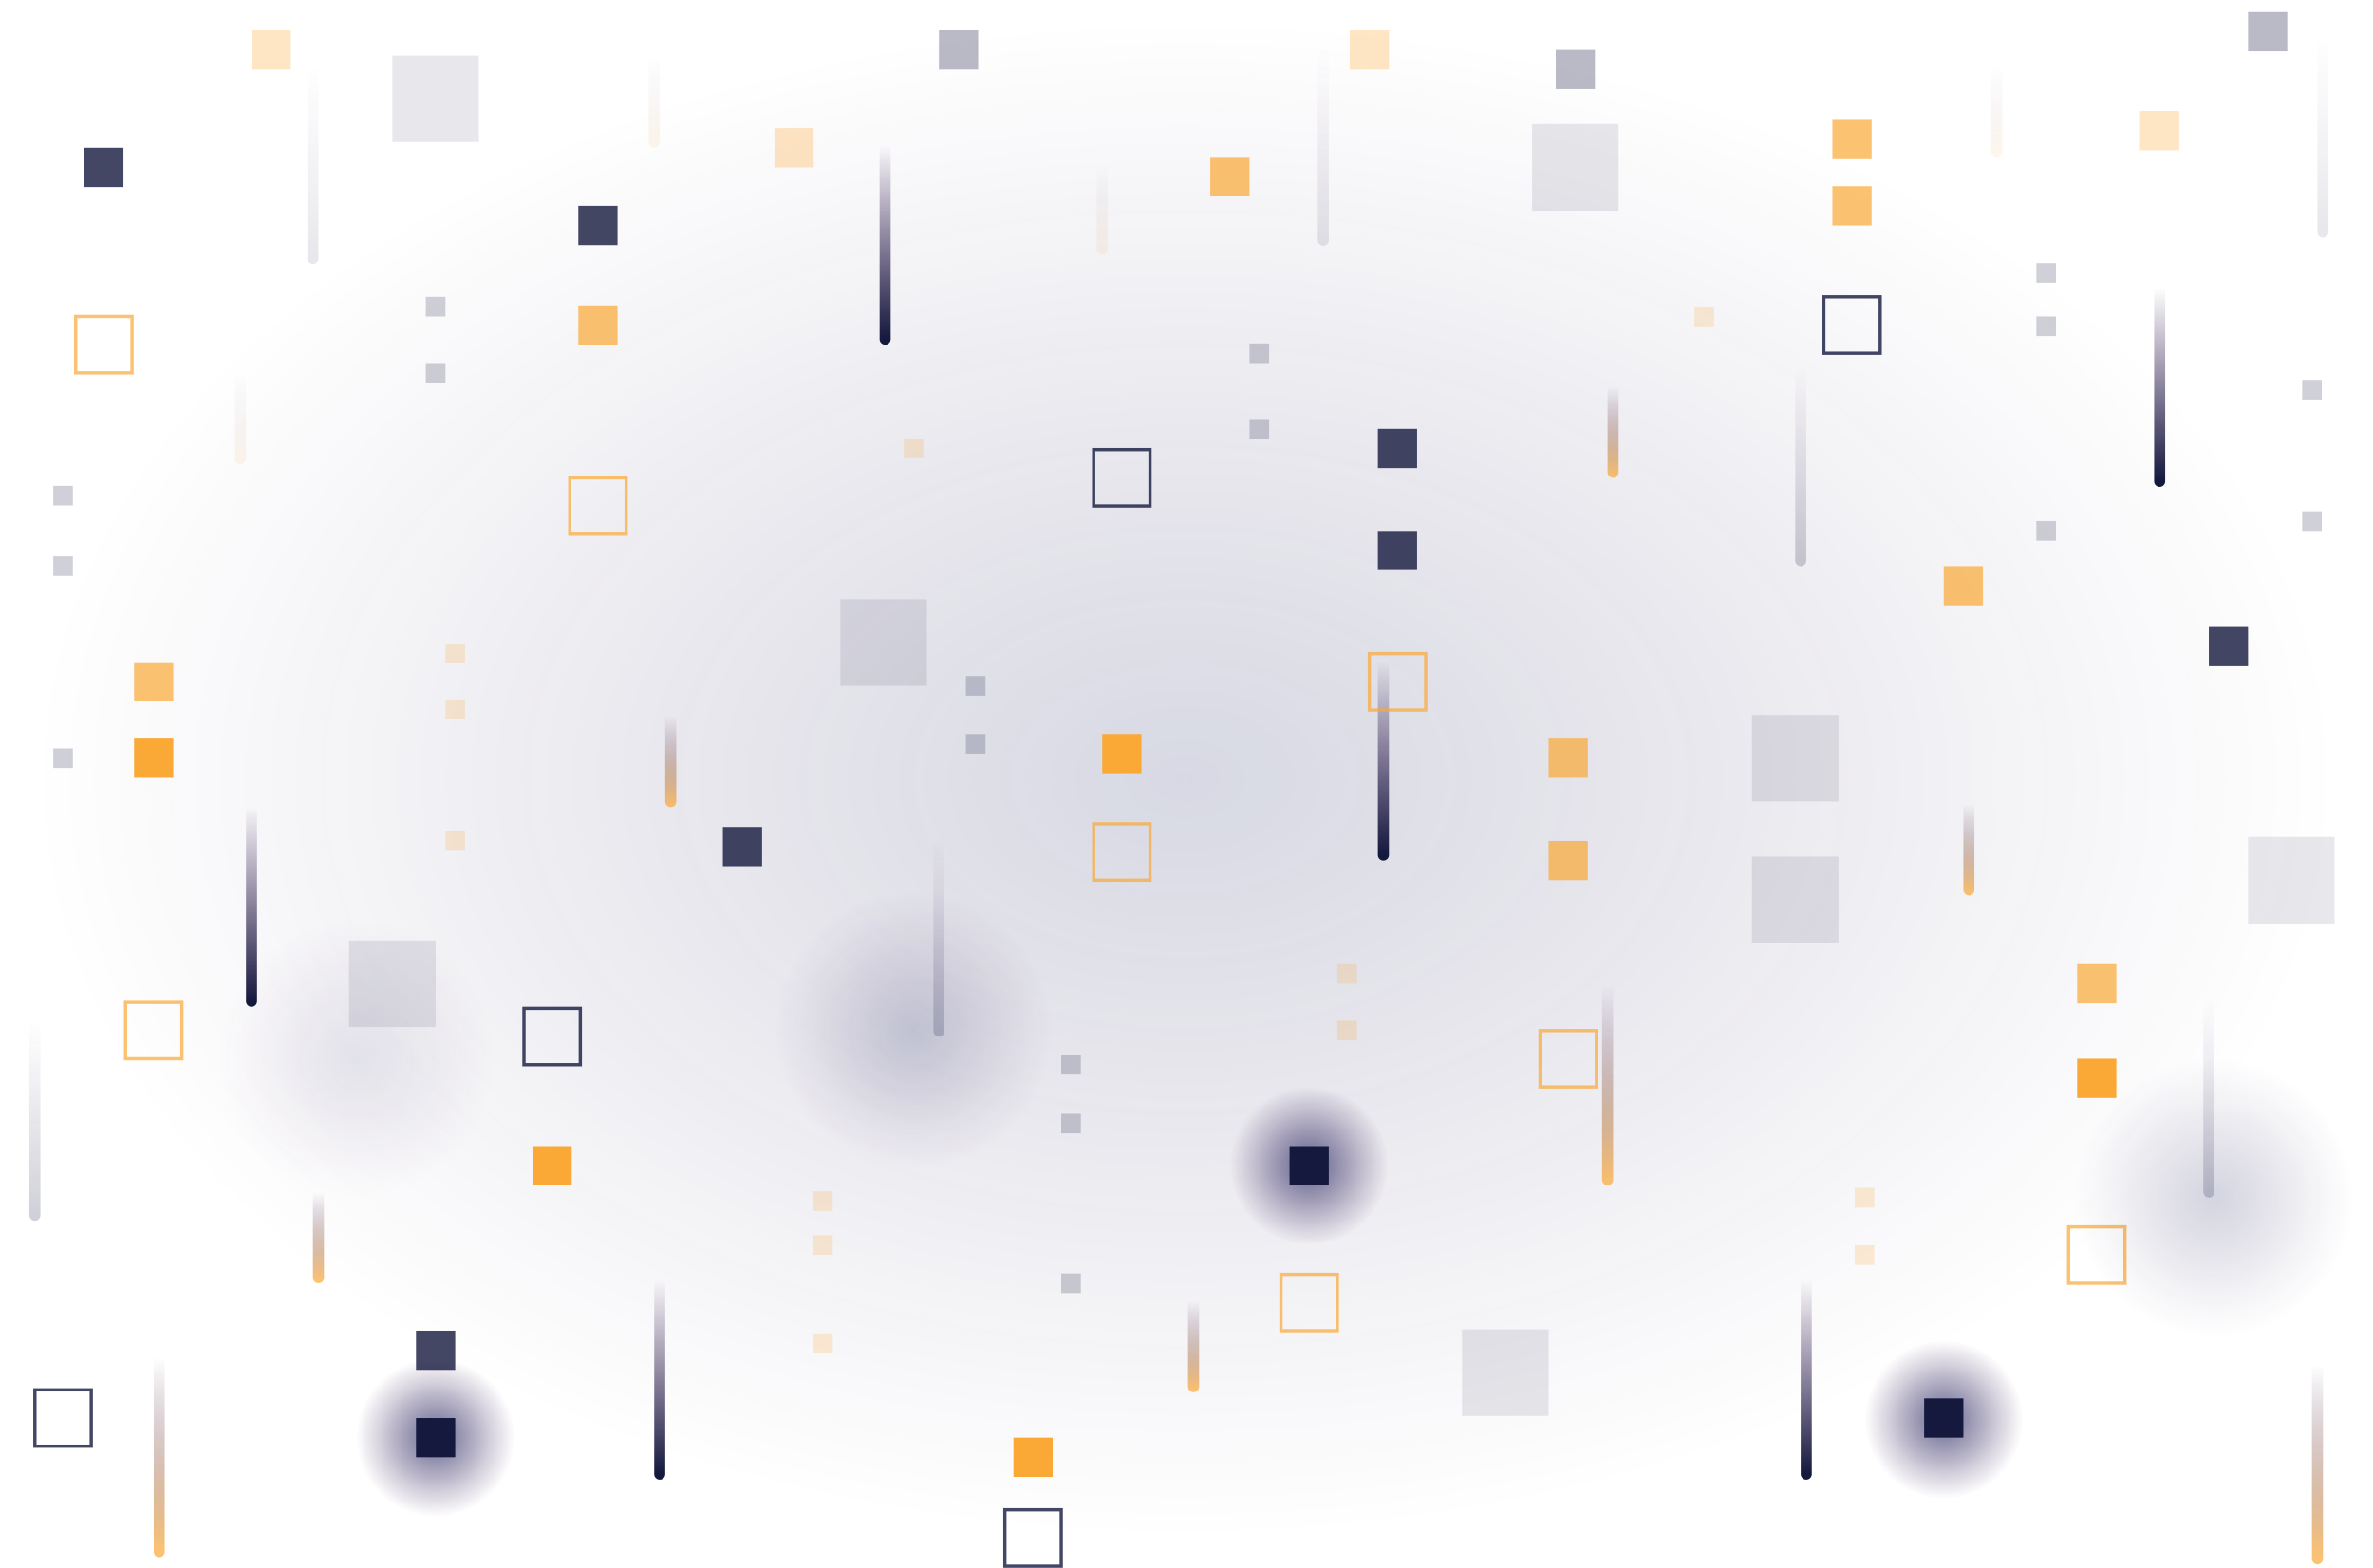 <?xml version="1.0" encoding="UTF-8"?>
<svg id="Layer_2" data-name="Layer 2" xmlns="http://www.w3.org/2000/svg" xmlns:xlink="http://www.w3.org/1999/xlink" viewBox="0 0 725.46 479.32">
  <defs>
    <style>
      .cls-1 {
        stroke: #15193e;
      }

      .cls-1, .cls-2 {
        opacity: .8;
      }

      .cls-1, .cls-3 {
        fill: none;
        stroke-miterlimit: 10;
      }

      .cls-4, .cls-5, .cls-6, .cls-7 {
        fill: #faa836;
      }

      .cls-8 {
        fill: url(#Degradado_sin_nombre_5-8);
      }

      .cls-8, .cls-9, .cls-10, .cls-11, .cls-12, .cls-13, .cls-5, .cls-3, .cls-14, .cls-15, .cls-16, .cls-17, .cls-18 {
        opacity: .7;
      }

      .cls-9 {
        fill: url(#Degradado_sin_nombre_5-9);
      }

      .cls-10 {
        fill: url(#Degradado_sin_nombre_5-7);
      }

      .cls-11 {
        fill: url(#Degradado_sin_nombre_5-6);
      }

      .cls-12 {
        fill: url(#Degradado_sin_nombre_2-5);
      }

      .cls-13 {
        fill: url(#Degradado_sin_nombre_2-6);
      }

      .cls-19 {
        fill: url(#Degradado_sin_nombre_4-6);
      }

      .cls-19, .cls-20, .cls-21, .cls-22, .cls-23, .cls-24, .cls-25, .cls-7 {
        opacity: .2;
      }

      .cls-20 {
        fill: url(#Degradado_sin_nombre_4-4);
      }

      .cls-21 {
        fill: url(#Degradado_sin_nombre_4-8);
      }

      .cls-22 {
        fill: url(#Degradado_sin_nombre_4-7);
      }

      .cls-23 {
        fill: url(#Degradado_sin_nombre_2-2);
      }

      .cls-24 {
        fill: url(#Degradado_sin_nombre_2-3);
      }

      .cls-26 {
        fill: url(#Degradado_sin_nombre_4-5);
      }

      .cls-26, .cls-27, .cls-28, .cls-29, .cls-30, .cls-31, .cls-32, .cls-33, .cls-34 {
        opacity: .1;
      }

      .cls-27 {
        fill: url(#Degradado_sin_nombre_4-9);
      }

      .cls-28 {
        fill: url(#Degradado_sin_nombre_5-5);
      }

      .cls-29 {
        fill: url(#Degradado_sin_nombre_5-4);
      }

      .cls-30 {
        fill: url(#Degradado_sin_nombre_5-2);
      }

      .cls-31 {
        fill: url(#Degradado_sin_nombre_5-3);
      }

      .cls-32 {
        fill: url(#Degradado_sin_nombre_2-4);
      }

      .cls-2, .cls-35, .cls-33, .cls-25, .cls-36 {
        fill: #15193e;
      }

      .cls-35, .cls-6 {
        opacity: .3;
      }

      .cls-37 {
        fill: url(#Degradado_sin_nombre_4-13);
      }

      .cls-38 {
        fill: url(#Degradado_sin_nombre_4-12);
      }

      .cls-39 {
        fill: url(#Degradado_sin_nombre_4-11);
      }

      .cls-40 {
        fill: url(#radial-gradient);
        opacity: .6;
      }

      .cls-41 {
        fill: url(#Degradado_sin_nombre_4-2);
      }

      .cls-42 {
        fill: url(#Degradado_sin_nombre_4-3);
      }

      .cls-43 {
        fill: url(#Degradado_sin_nombre_4);
      }

      .cls-3 {
        stroke: #faa836;
      }

      .cls-14 {
        fill: url(#Degradado_sin_nombre_2);
      }

      .cls-15 {
        fill: url(#Degradado_sin_nombre_5);
      }

      .cls-34 {
        fill: url(#Degradado_sin_nombre_4-10);
      }

      .cls-16 {
        fill: url(#Degradado_sin_nombre_5-12);
      }

      .cls-17 {
        fill: url(#Degradado_sin_nombre_5-11);
      }

      .cls-18 {
        fill: url(#Degradado_sin_nombre_5-10);
      }
    </style>
    <radialGradient id="radial-gradient" cx="351.58" cy="237.79" fx="351.58" fy="237.79" r="414.91" gradientTransform="translate(63.44 104.99) scale(.85 .56)" gradientUnits="userSpaceOnUse">
      <stop offset="0" stop-color="#202a66" stop-opacity=".3"/>
      <stop offset="1" stop-color="#210240" stop-opacity="0"/>
    </radialGradient>
    <linearGradient id="Degradado_sin_nombre_4" data-name="Degradado sin nombre 4" x1="76.9" y1="306.02" x2="76.9" y2="246.89" gradientUnits="userSpaceOnUse">
      <stop offset="0" stop-color="#15193e"/>
      <stop offset="1" stop-color="#210240" stop-opacity="0"/>
    </linearGradient>
    <linearGradient id="Degradado_sin_nombre_4-2" data-name="Degradado sin nombre 4" x1="270.6" y1="103.58" x2="270.6" y2="44.46" xlink:href="#Degradado_sin_nombre_4"/>
    <linearGradient id="Degradado_sin_nombre_4-3" data-name="Degradado sin nombre 4" x1="422.93" y1="261.3" x2="422.93" y2="202.17" xlink:href="#Degradado_sin_nombre_4"/>
    <linearGradient id="Degradado_sin_nombre_5" data-name="Degradado sin nombre 5" x1="205.06" y1="245.94" x2="205.06" y2="218.89" gradientUnits="userSpaceOnUse">
      <stop offset="0" stop-color="#faa836"/>
      <stop offset="1" stop-color="#210240" stop-opacity="0"/>
    </linearGradient>
    <linearGradient id="Degradado_sin_nombre_5-2" data-name="Degradado sin nombre 5" x1="73.53" y1="141.06" x2="73.53" y2="114" xlink:href="#Degradado_sin_nombre_5"/>
    <linearGradient id="Degradado_sin_nombre_5-3" data-name="Degradado sin nombre 5" x1="200" y1="44.39" x2="200" y2="17.33" xlink:href="#Degradado_sin_nombre_5"/>
    <linearGradient id="Degradado_sin_nombre_5-4" data-name="Degradado sin nombre 5" x1="336.97" y1="77.09" x2="336.97" y2="50.03" xlink:href="#Degradado_sin_nombre_5"/>
    <linearGradient id="Degradado_sin_nombre_5-5" data-name="Degradado sin nombre 5" x1="610.44" y1="47.16" x2="610.44" y2="20.1" xlink:href="#Degradado_sin_nombre_5"/>
    <linearGradient id="Degradado_sin_nombre_5-6" data-name="Degradado sin nombre 5" x1="364.9" y1="424.81" x2="364.9" y2="397.75" xlink:href="#Degradado_sin_nombre_5"/>
    <linearGradient id="Degradado_sin_nombre_5-7" data-name="Degradado sin nombre 5" x1="493.15" y1="145.26" x2="493.15" y2="118.2" xlink:href="#Degradado_sin_nombre_5"/>
    <linearGradient id="Degradado_sin_nombre_5-8" data-name="Degradado sin nombre 5" x1="601.92" y1="272.95" x2="601.92" y2="245.89" xlink:href="#Degradado_sin_nombre_5"/>
    <linearGradient id="Degradado_sin_nombre_5-9" data-name="Degradado sin nombre 5" x1="97.36" y1="391.51" x2="97.36" y2="364.45" xlink:href="#Degradado_sin_nombre_5"/>
    <linearGradient id="Degradado_sin_nombre_4-4" data-name="Degradado sin nombre 4" x1="287.05" y1="315.11" x2="287.05" y2="255.99" xlink:href="#Degradado_sin_nombre_4"/>
    <linearGradient id="Degradado_sin_nombre_4-5" data-name="Degradado sin nombre 4" x1="95.67" y1="78.89" x2="95.67" y2="19.76" xlink:href="#Degradado_sin_nombre_4"/>
    <linearGradient id="Degradado_sin_nombre_4-6" data-name="Degradado sin nombre 4" x1="10.67" y1="371.43" x2="10.67" y2="312.3" xlink:href="#Degradado_sin_nombre_4"/>
    <linearGradient id="Degradado_sin_nombre_4-7" data-name="Degradado sin nombre 4" x1="675.27" y1="364.38" x2="675.27" y2="305.25" xlink:href="#Degradado_sin_nombre_4"/>
    <linearGradient id="Degradado_sin_nombre_5-10" data-name="Degradado sin nombre 5" x1="708.48" y1="476.44" x2="708.48" y2="417.31" xlink:href="#Degradado_sin_nombre_5"/>
    <linearGradient id="Degradado_sin_nombre_5-11" data-name="Degradado sin nombre 5" x1="48.68" y1="474.28" x2="48.68" y2="415.15" xlink:href="#Degradado_sin_nombre_5"/>
    <linearGradient id="Degradado_sin_nombre_5-12" data-name="Degradado sin nombre 5" x1="491.47" y1="360.6" x2="491.47" y2="301.48" xlink:href="#Degradado_sin_nombre_5"/>
    <linearGradient id="Degradado_sin_nombre_4-8" data-name="Degradado sin nombre 4" x1="550.52" y1="171.28" x2="550.52" y2="112.15" xlink:href="#Degradado_sin_nombre_4"/>
    <linearGradient id="Degradado_sin_nombre_4-9" data-name="Degradado sin nombre 4" x1="404.55" y1="73.32" x2="404.55" y2="14.19" xlink:href="#Degradado_sin_nombre_4"/>
    <linearGradient id="Degradado_sin_nombre_4-10" data-name="Degradado sin nombre 4" x1="710.16" y1="70.88" x2="710.16" y2="11.75" xlink:href="#Degradado_sin_nombre_4"/>
    <linearGradient id="Degradado_sin_nombre_4-11" data-name="Degradado sin nombre 4" x1="201.69" y1="450.58" x2="201.69" y2="391.45" xlink:href="#Degradado_sin_nombre_4"/>
    <linearGradient id="Degradado_sin_nombre_4-12" data-name="Degradado sin nombre 4" x1="660.24" y1="147.06" x2="660.24" y2="87.93" xlink:href="#Degradado_sin_nombre_4"/>
    <linearGradient id="Degradado_sin_nombre_4-13" data-name="Degradado sin nombre 4" x1="552.2" y1="450.58" x2="552.2" y2="391.45" xlink:href="#Degradado_sin_nombre_4"/>
    <radialGradient id="Degradado_sin_nombre_2" data-name="Degradado sin nombre 2" cx="400.24" cy="356.4" fx="400.24" fy="356.4" r="24.23" gradientUnits="userSpaceOnUse">
      <stop offset="0" stop-color="#202a66"/>
      <stop offset=".05" stop-color="#202763" stop-opacity=".94"/>
      <stop offset=".7" stop-color="#200c4a" stop-opacity=".27"/>
      <stop offset="1" stop-color="#210240" stop-opacity="0"/>
    </radialGradient>
    <radialGradient id="Degradado_sin_nombre_2-2" data-name="Degradado sin nombre 2" cx="279.28" cy="315.08" fx="279.28" fy="315.08" r="42.53" gradientTransform="translate(81.49 -56.61) rotate(13.53)" xlink:href="#Degradado_sin_nombre_2"/>
    <radialGradient id="Degradado_sin_nombre_2-3" data-name="Degradado sin nombre 2" cx="676.95" cy="366.17" fx="676.95" fy="366.17" r="42.53" gradientTransform="translate(726.84 -401.85) rotate(65.31)" xlink:href="#Degradado_sin_nombre_2"/>
    <radialGradient id="Degradado_sin_nombre_2-4" data-name="Degradado sin nombre 2" cx="108.95" cy="323.63" fx="108.95" fy="323.63" r="42.53" xlink:href="#Degradado_sin_nombre_2"/>
    <radialGradient id="Degradado_sin_nombre_2-5" data-name="Degradado sin nombre 2" cx="594.23" cy="434.06" fx="594.23" fy="434.06" r="24.23" gradientTransform="translate(763.42 -282.11) rotate(67.14)" xlink:href="#Degradado_sin_nombre_2"/>
    <radialGradient id="Degradado_sin_nombre_2-6" data-name="Degradado sin nombre 2" cx="133.18" cy="439.53" fx="133.18" fy="439.53" r="24.23" xlink:href="#Degradado_sin_nombre_2"/>
  </defs>
  <g id="OBJECTS">
    <ellipse class="cls-40" cx="362.73" cy="237.79" rx="362.73" ry="237.79"/>
    <g>
      <path class="cls-43" d="M76.9,242.4h0c-.93,0-1.69.75-1.69,1.69v62.04c0,.93.75,1.69,1.69,1.69h0c.93,0,1.69-.75,1.69-1.69v-62.04c0-.93-.75-1.69-1.69-1.69Z"/>
      <path class="cls-41" d="M270.6,39.97h0c-.93,0-1.69.75-1.69,1.69v62.04c0,.93.75,1.69,1.69,1.69h0c.93,0,1.69-.75,1.69-1.69v-62.04c0-.93-.75-1.69-1.69-1.69Z"/>
      <path class="cls-42" d="M422.93,197.68h0c-.93,0-1.69.75-1.69,1.69v62.04c0,.93.75,1.69,1.69,1.69h0c.93,0,1.69-.75,1.69-1.69v-62.04c0-.93-.75-1.69-1.69-1.69Z"/>
      <path class="cls-15" d="M205.06,216.83h0c-.93,0-1.69.75-1.69,1.69v26.56c0,.93.75,1.69,1.69,1.69h0c.93,0,1.69-.75,1.69-1.69v-26.56c0-.93-.75-1.69-1.69-1.69Z"/>
      <path class="cls-30" d="M73.53,111.95h0c-.93,0-1.69.75-1.69,1.69v26.56c0,.93.75,1.69,1.69,1.69h0c.93,0,1.69-.75,1.69-1.69v-26.56c0-.93-.75-1.69-1.69-1.69Z"/>
      <path class="cls-31" d="M200,15.27h0c-.93,0-1.69.75-1.69,1.69v26.56c0,.93.75,1.69,1.69,1.69h0c.93,0,1.69-.75,1.69-1.69v-26.56c0-.93-.75-1.69-1.69-1.69Z"/>
      <path class="cls-29" d="M336.97,47.98h0c-.93,0-1.69.75-1.69,1.69v26.56c0,.93.75,1.69,1.69,1.69h0c.93,0,1.69-.75,1.69-1.69v-26.56c0-.93-.75-1.69-1.69-1.69Z"/>
      <path class="cls-28" d="M610.44,18.04h0c-.93,0-1.69.75-1.69,1.69v26.56c0,.93.75,1.69,1.69,1.69h0c.93,0,1.69-.75,1.69-1.69v-26.56c0-.93-.75-1.69-1.69-1.69Z"/>
      <path class="cls-11" d="M364.9,395.7h0c-.93,0-1.69.75-1.69,1.69v26.56c0,.93.75,1.69,1.69,1.69h0c.93,0,1.69-.75,1.69-1.69v-26.56c0-.93-.75-1.69-1.69-1.69Z"/>
      <path class="cls-10" d="M493.15,116.14h0c-.93,0-1.69.75-1.69,1.69v26.56c0,.93.75,1.69,1.69,1.69h0c.93,0,1.69-.75,1.69-1.69v-26.56c0-.93-.75-1.69-1.69-1.69Z"/>
      <rect class="cls-8" x="600.23" y="243.84" width="3.37" height="29.93" rx="1.69" ry="1.69"/>
      <path class="cls-9" d="M97.36,362.39h0c-.93,0-1.69.75-1.69,1.69v26.56c0,.93.75,1.69,1.69,1.69h0c.93,0,1.69-.75,1.69-1.69v-26.56c0-.93-.75-1.69-1.69-1.69Z"/>
      <path class="cls-20" d="M287.05,251.5h0c-.93,0-1.69.75-1.69,1.69v62.04c0,.93.75,1.69,1.69,1.69h0c.93,0,1.69-.75,1.69-1.69v-62.04c0-.93-.75-1.69-1.69-1.69Z"/>
      <path class="cls-26" d="M95.67,15.27h0c-.93,0-1.69.75-1.69,1.69v62.04c0,.93.75,1.69,1.69,1.69h0c.93,0,1.69-.75,1.69-1.69V16.96c0-.93-.75-1.69-1.69-1.69Z"/>
      <path class="cls-19" d="M10.67,307.81h0c-.93,0-1.69.75-1.69,1.69v62.04c0,.93.75,1.69,1.69,1.69h0c.93,0,1.69-.75,1.69-1.69v-62.04c0-.93-.75-1.69-1.69-1.69Z"/>
      <rect class="cls-22" x="673.58" y="300.76" width="3.37" height="65.41" rx="1.69" ry="1.69"/>
      <path class="cls-18" d="M708.48,412.82h0c-.93,0-1.69.75-1.69,1.69v62.04c0,.93.75,1.69,1.69,1.69h0c.93,0,1.69-.75,1.69-1.69v-62.04c0-.93-.75-1.69-1.69-1.69Z"/>
      <path class="cls-17" d="M48.68,410.66h0c-.93,0-1.69.75-1.69,1.69v62.04c0,.93.75,1.69,1.69,1.69h0c.93,0,1.69-.75,1.69-1.69v-62.04c0-.93-.75-1.69-1.69-1.69Z"/>
      <path class="cls-16" d="M491.47,296.99h0c-.93,0-1.69.75-1.69,1.69v62.04c0,.93.75,1.69,1.69,1.69h0c.93,0,1.69-.75,1.69-1.69v-62.04c0-.93-.75-1.69-1.69-1.69Z"/>
      <path class="cls-21" d="M550.52,107.66h0c-.93,0-1.69.75-1.69,1.69v62.04c0,.93.75,1.69,1.69,1.69h0c.93,0,1.69-.75,1.69-1.69v-62.04c0-.93-.75-1.69-1.69-1.69Z"/>
      <path class="cls-27" d="M404.55,9.7h0c-.93,0-1.69.75-1.69,1.69v62.04c0,.93.75,1.69,1.69,1.69h0c.93,0,1.69-.75,1.69-1.69V11.39c0-.93-.75-1.69-1.69-1.69Z"/>
      <path class="cls-34" d="M710.16,7.26h0c-.93,0-1.69.75-1.69,1.69v62.04c0,.93.75,1.69,1.69,1.69h0c.93,0,1.69-.75,1.69-1.69V8.95c0-.93-.75-1.69-1.69-1.69Z"/>
      <path class="cls-39" d="M201.69,386.96h0c-.93,0-1.69.75-1.69,1.69v62.04c0,.93.75,1.69,1.69,1.69h0c.93,0,1.69-.75,1.69-1.69v-62.04c0-.93-.75-1.69-1.69-1.69Z"/>
      <path class="cls-38" d="M660.24,83.44h0c-.93,0-1.69.75-1.69,1.69v62.04c0,.93.75,1.69,1.69,1.69h0c.93,0,1.69-.75,1.69-1.69v-62.04c0-.93-.75-1.69-1.69-1.69Z"/>
      <path class="cls-37" d="M552.2,386.96h0c-.93,0-1.69.75-1.69,1.69v62.04c0,.93.75,1.69,1.69,1.69h0c.93,0,1.69-.75,1.69-1.69v-62.04c0-.93-.75-1.69-1.69-1.69Z"/>
    </g>
    <g>
      <rect class="cls-4" x="162.79" y="350.4" width="11.99" height="11.99"/>
      <rect class="cls-5" x="40.99" y="202.46" width="11.99" height="11.99"/>
      <rect class="cls-4" x="40.99" y="225.8" width="11.99" height="11.99"/>
      <rect class="cls-4" x="336.97" y="224.39" width="11.99" height="11.99"/>
      <rect class="cls-7" x="248.59" y="364.24" width="6" height="6"/>
      <rect class="cls-25" x="324.43" y="322.52" width="6" height="6"/>
      <rect class="cls-25" x="382" y="104.99" width="6" height="6"/>
      <rect class="cls-25" x="382" y="128.11" width="6" height="6"/>
      <rect class="cls-25" x="622.54" y="80.44" width="6" height="6"/>
      <rect class="cls-25" x="622.54" y="96.76" width="6" height="6"/>
      <rect class="cls-25" x="622.54" y="159.3" width="6" height="6"/>
      <rect class="cls-25" x="703.79" y="116.14" width="6" height="6"/>
      <rect class="cls-25" x="703.79" y="156.3" width="6" height="6"/>
      <rect class="cls-25" x="324.43" y="340.51" width="6" height="6"/>
      <rect class="cls-25" x="324.43" y="389.33" width="6" height="6"/>
      <rect class="cls-25" x="295.28" y="224.39" width="6" height="6"/>
      <rect class="cls-25" x="295.28" y="206.68" width="6" height="6"/>
      <rect class="cls-25" x="130.18" y="90.77" width="6" height="6"/>
      <rect class="cls-25" x="130.18" y="110.99" width="6" height="6"/>
      <rect class="cls-25" x="16.28" y="148.53" width="6" height="6"/>
      <rect class="cls-25" x="16.28" y="170.07" width="6" height="6"/>
      <rect class="cls-25" x="16.28" y="228.8" width="6" height="6"/>
      <rect class="cls-7" x="136.18" y="196.84" width="6" height="6"/>
      <rect class="cls-7" x="136.18" y="213.83" width="6" height="6"/>
      <rect class="cls-7" x="136.18" y="254.1" width="6" height="6"/>
      <rect class="cls-7" x="276.29" y="134.11" width="6" height="6"/>
      <rect class="cls-7" x="518.03" y="93.76" width="6" height="6"/>
      <rect class="cls-7" x="248.59" y="377.63" width="6" height="6"/>
      <rect class="cls-7" x="408.85" y="294.76" width="6" height="6"/>
      <rect class="cls-7" x="408.85" y="312.08" width="6" height="6"/>
      <rect class="cls-7" x="567" y="363.17" width="6" height="6"/>
      <rect class="cls-7" x="567" y="380.71" width="6" height="6"/>
      <rect class="cls-7" x="248.59" y="407.67" width="6" height="6"/>
      <rect class="cls-3" x="334.35" y="251.86" width="17.23" height="17.23"/>
      <rect class="cls-1" x="160.18" y="308.29" width="17.23" height="17.23"/>
      <rect class="cls-1" x="307.21" y="461.59" width="17.23" height="17.23"/>
      <rect class="cls-1" x="10.67" y="424.92" width="17.23" height="17.23"/>
      <rect class="cls-1" x="334.35" y="137.46" width="17.23" height="17.23"/>
      <rect class="cls-1" x="557.57" y="90.77" width="17.23" height="17.23"/>
      <rect class="cls-3" x="174.19" y="146.08" width="17.23" height="17.23"/>
      <rect class="cls-3" x="23.13" y="96.76" width="17.23" height="17.23"/>
      <rect class="cls-3" x="418.63" y="199.84" width="17.23" height="17.23"/>
      <rect class="cls-3" x="38.38" y="306.47" width="17.23" height="17.23"/>
      <rect class="cls-3" x="470.81" y="315.08" width="17.23" height="17.23"/>
      <rect class="cls-3" x="391.62" y="389.6" width="17.23" height="17.23"/>
      <rect class="cls-3" x="632.4" y="375.1" width="17.23" height="17.23"/>
      <rect class="cls-2" x="421.24" y="131.11" width="11.99" height="11.99"/>
      <rect class="cls-2" x="421.24" y="162.3" width="11.99" height="11.99"/>
      <circle class="cls-14" cx="400.24" cy="356.4" r="24.23"/>
      <circle class="cls-23" cx="279.28" cy="315.08" r="42.53" transform="translate(-65.98 74.1) rotate(-13.53)"/>
      <circle class="cls-24" cx="676.95" cy="366.17" r="42.53" transform="translate(61.47 828.25) rotate(-65.31)"/>
      <circle class="cls-32" cx="108.95" cy="323.63" r="42.53"/>
      <circle class="cls-12" cx="594.23" cy="434.06" r="24.23" transform="translate(-36.55 813.05) rotate(-67.14)"/>
      <rect class="cls-36" x="394.24" y="350.4" width="11.99" height="11.99"/>
      <rect class="cls-36" x="588.24" y="427.54" width="11.99" height="11.99"/>
      <rect class="cls-2" x="176.8" y="62.94" width="11.99" height="11.99"/>
      <rect class="cls-35" x="287.05" y="9.28" width="11.99" height="11.99"/>
      <rect class="cls-35" x="475.61" y="15.27" width="11.99" height="11.99"/>
      <rect class="cls-35" x="687.26" y="3.7" width="11.99" height="11.99"/>
      <rect class="cls-2" x="25.75" y="45.21" width="11.99" height="11.99"/>
      <rect class="cls-2" x="675.27" y="191.69" width="11.99" height="11.99"/>
      <rect class="cls-2" x="220.99" y="252.81" width="11.99" height="11.99"/>
      <rect class="cls-33" x="256.92" y="183.22" width="26.46" height="26.46"/>
      <rect class="cls-33" x="535.6" y="218.57" width="26.46" height="26.46"/>
      <rect class="cls-33" x="535.6" y="261.88" width="26.46" height="26.46"/>
      <rect class="cls-33" x="446.97" y="406.44" width="26.46" height="26.46"/>
      <rect class="cls-33" x="106.72" y="287.53" width="26.46" height="26.46"/>
      <rect class="cls-33" x="468.38" y="37.97" width="26.46" height="26.46"/>
      <rect class="cls-33" x="687.26" y="255.86" width="26.46" height="26.46"/>
      <rect class="cls-33" x="119.95" y="17.01" width="26.46" height="26.46"/>
      <rect class="cls-2" x="127.18" y="406.83" width="11.99" height="11.99"/>
      <circle class="cls-13" cx="133.18" cy="439.53" r="24.23"/>
      <rect class="cls-36" x="127.18" y="433.54" width="11.99" height="11.99"/>
      <rect class="cls-4" x="309.83" y="439.53" width="11.99" height="11.99"/>
      <rect class="cls-5" x="473.43" y="257.09" width="11.99" height="11.99"/>
      <rect class="cls-5" x="473.43" y="225.8" width="11.99" height="11.99"/>
      <rect class="cls-5" x="370.01" y="47.98" width="11.99" height="11.99"/>
      <rect class="cls-5" x="635.01" y="294.76" width="11.99" height="11.99"/>
      <rect class="cls-5" x="594.23" y="173.07" width="11.99" height="11.99"/>
      <rect class="cls-4" x="635.01" y="323.69" width="11.99" height="11.99"/>
      <rect class="cls-5" x="176.8" y="93.38" width="11.99" height="11.99"/>
      <rect class="cls-6" x="76.9" y="9.28" width="11.99" height="11.99"/>
      <rect class="cls-6" x="236.75" y="39.21" width="11.99" height="11.99"/>
      <rect class="cls-6" x="412.63" y="9.28" width="11.99" height="11.99"/>
      <rect class="cls-6" x="654.24" y="33.97" width="11.99" height="11.99"/>
      <rect class="cls-5" x="560.19" y="36.41" width="11.99" height="11.99"/>
      <rect class="cls-5" x="560.19" y="56.95" width="11.99" height="11.99"/>
    </g>
  </g>
</svg>